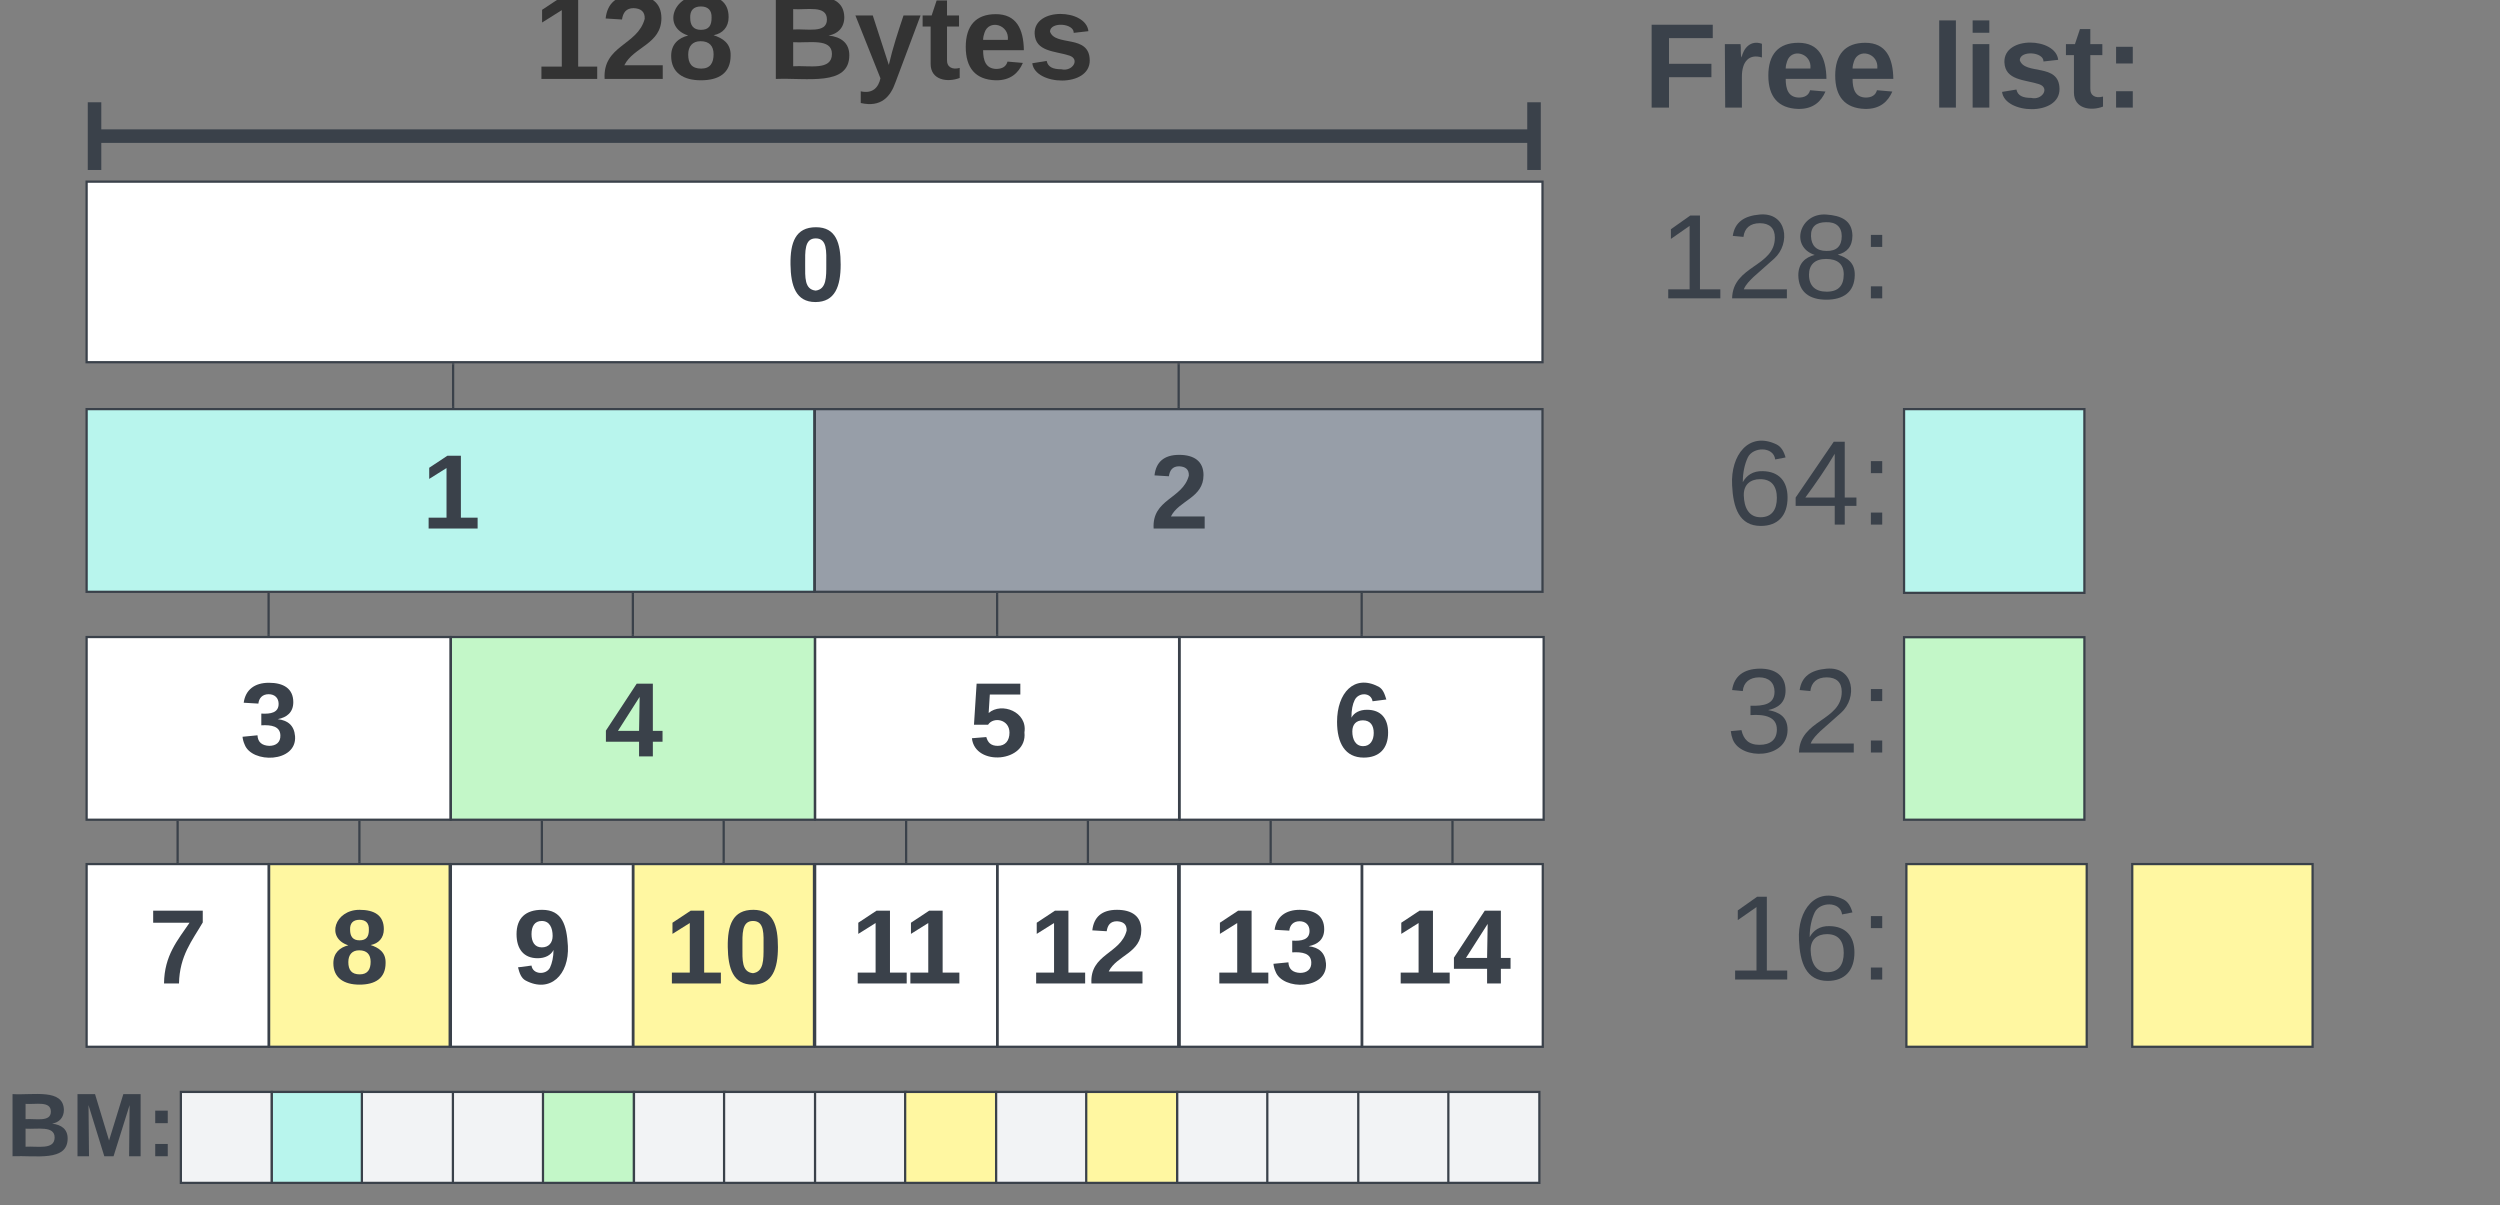 <svg xmlns="http://www.w3.org/2000/svg" xmlns:xlink="http://www.w3.org/1999/xlink" xmlns:lucid="lucid" width="1107.64" height="534.09"><rect width="100%" height="100%" fill="#808080" stroke="none"/><g transform="translate(1025.335 -3547.717)" lucid:page-tab-id="0_0"><path d="M-986.96 3930.55h80.63v80.95h-80.63z" stroke="#3a414a" fill="#fff"/><use xlink:href="#a" transform="matrix(1,0,0,1,-974.959,3942.551) translate(15.537 40.896)"/><path d="M-906.1 3930.55h80v80.95h-80z" stroke="#3a414a" fill="#fff7a1"/><use xlink:href="#b" transform="matrix(1,0,0,1,-894.102,3942.551) translate(15.037 40.896)"/><path d="M-986.96 3628.2h645.04v80h-645.04z" stroke="#3a414a" fill="#fff"/><use xlink:href="#c" transform="matrix(1,0,0,1,-974.959,3640.189) translate(298.037 40.833)"/><path d="M-664.3 3728.98h322.38v80.94h-322.4z" stroke="#3a414a" fill="#979ea8"/><use xlink:href="#d" transform="matrix(1,0,0,1,-652.312,3740.976) translate(136.537 40.896)"/><path d="M-986.96 3728.98h322.4v80.94h-322.4z" stroke="#3a414a" fill="#b8f5ed"/><use xlink:href="#e" transform="matrix(1,0,0,1,-974.959,3740.976) translate(136.537 40.896)"/><path d="M-986.96 3829.96h161.26v80.94h-161.26z" stroke="#3a414a" fill="#fff"/><use xlink:href="#f" transform="matrix(1,0,0,1,-974.959,3841.958) translate(56.037 40.896)"/><path d="M-824.58 3727.98v-18.8" stroke="#3a414a" fill="none"/><path d="M-824.1 3728.48h-.95v-.52h.95zM-824.1 3709.2h-.95v-.5h.95z" stroke="#3a414a" stroke-width=".05" fill="#3a414a"/><path d="M-503.12 3727.98v-18.8" stroke="#3a414a" fill="none"/><path d="M-502.64 3728.48h-.95v-.52h.96zM-502.64 3709.2h-.95v-.5h.96z" stroke="#3a414a" stroke-width=".05" fill="#3a414a"/><path d="M-906.33 3828.96v-18.04" stroke="#3a414a" fill="none"/><path d="M-905.85 3829.46h-.95v-.5h.95zM-905.85 3810.93h-.95v-.5h.95z" stroke="#3a414a" stroke-width=".05" fill="#3a414a"/><path d="M-866.1 3929.55v-17.65" stroke="#3a414a" fill="none"/><path d="M-865.63 3930.05h-.95v-.5h.95zM-865.63 3911.92h-.95v-.52h.95z" stroke="#3a414a" stroke-width=".05" fill="#3a414a"/><path d="M-946.64 3929.55v-17.65" stroke="#3a414a" fill="none"/><path d="M-946.17 3930.05h-.95v-.5h.95zM-946.17 3911.92h-.95v-.52h.95z" stroke="#3a414a" stroke-width=".05" fill="#3a414a"/><path d="M-986.45 3608.03h643.77M-983.45 3593.03v30M-345.68 3623.03v-30" stroke="#3a414a" stroke-width="6" fill="none"/><use xlink:href="#g" transform="matrix(1,0,0,1,-788.86,3540.031) translate(0 42.667)"/><use xlink:href="#h" transform="matrix(1,0,0,1,-788.86,3540.031) translate(103.704 42.667)"/><path d="M-825.57 3930.55h80.63v80.95h-80.63z" stroke="#3a414a" fill="#fff"/><use xlink:href="#i" transform="matrix(1,0,0,1,-813.572,3942.551) translate(15.537 40.896)"/><path d="M-744.7 3930.55h80v80.95h-80z" stroke="#3a414a" fill="#fff7a1"/><use xlink:href="#j" transform="matrix(1,0,0,1,-732.715,3942.551) translate(2.074 40.896)"/><path d="M-825.57 3829.96h161.26v80.94h-161.27z" stroke="#3a414a" fill="#c3f7c8"/><use xlink:href="#k" transform="matrix(1,0,0,1,-813.572,3841.958) translate(56.037 40.896)"/><path d="M-744.94 3828.96v-18.04" stroke="#3a414a" fill="none"/><path d="M-744.47 3829.46h-.95v-.5h.95z" stroke="#3a414a" stroke-width=".05" fill="#3a414a"/><path d="M-744.94 3810.93v-.5M-704.7 3929.55v-17.65" stroke="#3a414a" fill="none"/><path d="M-704.24 3930.05h-.95v-.5h.96zM-704.24 3911.92h-.95v-.52h.96z" stroke="#3a414a" stroke-width=".05" fill="#3a414a"/><path d="M-785.26 3929.55v-17.65" stroke="#3a414a" fill="none"/><path d="M-784.78 3930.05h-.95v-.5h.95zM-784.78 3911.92h-.95v-.52h.95z" stroke="#3a414a" stroke-width=".05" fill="#3a414a"/><path d="M-664.18 3930.55h80.63v80.95h-80.63z" stroke="#3a414a" fill="#fff"/><use xlink:href="#l" transform="matrix(1,0,0,1,-652.185,3942.551) translate(3.87 40.896)"/><path d="M-583.33 3930.55h80v80.95h-80z" stroke="#3a414a" fill="#fff"/><use xlink:href="#m" transform="matrix(1,0,0,1,-571.328,3942.551) translate(2.074 40.896)"/><path d="M-664.18 3829.96h161.25v80.94h-161.25z" stroke="#3a414a" fill="#fff"/><use xlink:href="#n" transform="matrix(1,0,0,1,-652.185,3841.958) translate(56.037 40.896)"/><path d="M-583.55 3828.96v-18.04" stroke="#3a414a" fill="none"/><path d="M-583.08 3829.46h-.95v-.5h.95z" stroke="#3a414a" stroke-width=".05" fill="#3a414a"/><path d="M-583.55 3810.93v-.5M-543.33 3929.55v-17.65" stroke="#3a414a" fill="none"/><path d="M-542.85 3930.05h-.95v-.5h.95zM-542.85 3911.92h-.95v-.52h.95z" stroke="#3a414a" stroke-width=".05" fill="#3a414a"/><path d="M-623.87 3929.55v-17.65" stroke="#3a414a" fill="none"/><path d="M-623.4 3930.05h-.95v-.5h.96zM-623.4 3911.92h-.95v-.52h.96z" stroke="#3a414a" stroke-width=".05" fill="#3a414a"/><path d="M-502.67 3930.55h80.63v80.95h-80.63z" stroke="#3a414a" fill="#fff"/><use xlink:href="#o" transform="matrix(1,0,0,1,-490.671,3942.551) translate(2.574 40.896)"/><path d="M-421.8 3930.55h80v80.95h-80z" stroke="#3a414a" fill="#fff"/><use xlink:href="#p" transform="matrix(1,0,0,1,-409.814,3942.551) translate(2.074 40.896)"/><path d="M-502.67 3829.96h161.26v80.94h-161.27z" stroke="#3a414a" fill="#fff"/><use xlink:href="#q" transform="matrix(1,0,0,1,-490.671,3841.958) translate(56.037 40.896)"/><path d="M-422.04 3828.96v-18.04" stroke="#3a414a" fill="none"/><path d="M-421.57 3829.46h-.95v-.5h.95z" stroke="#3a414a" stroke-width=".05" fill="#3a414a"/><path d="M-422.04 3810.93v-.5M-381.8 3929.55v-17.65" stroke="#3a414a" fill="none"/><path d="M-381.34 3930.05h-.95v-.5h.96zM-381.34 3911.92h-.95v-.52h.96z" stroke="#3a414a" stroke-width=".05" fill="#3a414a"/><path d="M-462.36 3929.55v-17.65" stroke="#3a414a" fill="none"/><path d="M-461.88 3930.05h-.95v-.5h.95zM-461.88 3911.92h-.95v-.52h.95z" stroke="#3a414a" stroke-width=".05" fill="#3a414a"/><path d="M-302.12 3547.72H82.3v61.14H-302.1z" stroke="#000" stroke-opacity="0" fill="#fff" fill-opacity="0"/><use xlink:href="#r" transform="matrix(1,0,0,1,-297.122,3552.717) translate(0 42.667)"/><use xlink:href="#s" transform="matrix(1,0,0,1,-297.122,3552.717) translate(127.259 42.667)"/><path d="M-263.5 3930.55h81.77v80.87h-81.78z" stroke="#000" stroke-opacity="0" fill="#fff" fill-opacity="0"/><use xlink:href="#t" transform="matrix(1,0,0,1,-258.505,3935.551) translate(-2.074 46.167)"/><path d="M-181.73 3728.98h79.9v81.4h-79.9z" stroke="#3a414a" fill="#b8f5ed"/><path d="M-945.2 4031.5h40.3v40.3h-40.3z" stroke="#3a414a" fill="#f2f3f5"/><path d="M-904.9 4031.5h40.32v40.3h-40.32z" stroke="#3a414a" fill="#b8f5ed"/><path d="M-865 4031.5h40.33v40.3H-865zM-824.67 4031.5h40.3v40.3h-40.3z" stroke="#3a414a" fill="#f2f3f5"/><path d="M-784.76 4031.5h40.3v40.3h-40.3z" stroke="#3a414a" fill="#c3f7c8"/><path d="M-744.45 4031.5h40.32v40.3h-40.32z" stroke="#3a414a" fill="#f2f3f5"/><path d="M-704.53 4031.5h40.3v40.3h-40.3zM-664.22 4031.5h40.32v40.3h-40.32z" stroke="#3a414a" fill="#f2f3f5"/><path d="M-624.3 4031.5h40.3v40.3h-40.3z" stroke="#3a414a" fill="#fff7a1"/><path d="M-584 4031.5h40.32v40.3h-40.3z" stroke="#3a414a" fill="#f2f3f5"/><path d="M-544.08 4031.5h40.32v40.3h-40.32z" stroke="#3a414a" fill="#fff7a1"/><path d="M-503.76 4031.5h40.3v40.3h-40.3z" stroke="#3a414a" fill="#f2f3f5"/><path d="M-463.85 4031.5h40.3v40.3h-40.3zM-423.54 4031.5h40.32v40.3h-40.32z" stroke="#3a414a" fill="#f2f3f5"/><path d="M-383.63 4031.5h40.32v40.3h-40.33z" stroke="#3a414a" fill="#f2f3f5"/><path d="M-1025.34 4021.5h80.13v60.3h-80.13z" stroke="#000" stroke-opacity="0" fill="#fff" fill-opacity="0"/><use xlink:href="#u" transform="matrix(1,0,0,1,-1020.335,4026.496) translate(-2.111 33.5)"/><path d="M-181.73 3830.04h79.9v80.86h-79.9z" stroke="#3a414a" fill="#c3f7c8"/><path d="M-180.7 3930.55h79.9v80.95h-79.9zM-80.63 3930.55h79.9v80.95h-79.9z" stroke="#3a414a" fill="#fff7a1"/><path d="M-263.5 3829.96h81.77v80.86h-81.78z" stroke="#000" stroke-opacity="0" fill="#fff" fill-opacity="0"/><use xlink:href="#v" transform="matrix(1,0,0,1,-258.505,3834.958) translate(-2.074 46.167)"/><path d="M-263.5 3728.98h81.77v80.86h-81.78z" stroke="#000" stroke-opacity="0" fill="#fff" fill-opacity="0"/><use xlink:href="#w" transform="matrix(1,0,0,1,-258.505,3733.976) translate(-2.074 46.167)"/><path d="M-263.5 3628.74h81.77v80.87h-81.78z" stroke="#000" stroke-opacity="0" fill="#fff" fill-opacity="0"/><g><use xlink:href="#x" transform="matrix(1,0,0,1,-258.505,3633.74) translate(-31.704 46.167)"/></g><defs><path fill="#3a414a" d="M52 0c1-96 47-148 87-207H15v-41h169v40c-36 62-79 113-81 208H52" id="y"/><use transform="matrix(0.13,0,0,0.13,0,0)" xlink:href="#y" id="a"/><path fill="#3a414a" d="M138-131c27 9 52 24 51 61 0 53-36 74-89 74S11-19 11-69c0-35 22-54 51-61-78-25-46-121 38-121 51 0 83 19 83 66 0 30-18 49-45 54zm-38-16c24 0 32-13 32-36 1-23-11-34-32-34-22 0-33 12-32 34 0 22 9 36 32 36zm1 116c27 0 37-17 37-43 0-25-13-39-39-39-24 0-37 15-37 40 0 27 11 42 39 42" id="z"/><use transform="matrix(0.13,0,0,0.13,0,0)" xlink:href="#z" id="b"/><path fill="#3a414a" d="M101-251c68 0 84 54 84 127C185-50 166 4 99 4S15-52 14-124c-1-75 17-127 87-127zm-1 216c37-5 36-46 36-89s4-89-36-89c-39 0-36 45-36 89 0 43-3 85 36 89" id="A"/><use transform="matrix(0.13,0,0,0.13,0,0)" xlink:href="#A" id="c"/><path fill="#3a414a" d="M182-182c0 78-84 86-111 141h115V0H12c-6-101 99-100 120-180 1-22-12-31-33-32-23 0-32 14-35 34l-49-3c5-45 32-70 84-70 51 0 83 22 83 69" id="B"/><use transform="matrix(0.13,0,0,0.13,0,0)" xlink:href="#B" id="d"/><path fill="#3a414a" d="M23 0v-37h61v-169l-59 37v-38l62-41h46v211h57V0H23" id="C"/><use transform="matrix(0.13,0,0,0.13,0,0)" xlink:href="#C" id="e"/><path fill="#3a414a" d="M128-127c34 4 56 21 59 58 7 91-148 94-172 28-4-9-6-17-7-26l51-5c1 24 16 35 40 36 23 0 39-12 38-36-1-31-31-36-65-34v-40c32 2 59-3 59-33 0-20-13-33-34-33s-33 13-35 32l-50-3c6-44 37-68 86-68 50 0 83 20 83 66 0 35-22 52-53 58" id="D"/><use transform="matrix(0.13,0,0,0.13,0,0)" xlink:href="#D" id="f"/><path fill="#333" d="M23 0v-37h61v-169l-59 37v-38l62-41h46v211h57V0H23" id="E"/><path fill="#333" d="M182-182c0 78-84 86-111 141h115V0H12c-6-101 99-100 120-180 1-22-12-31-33-32-23 0-32 14-35 34l-49-3c5-45 32-70 84-70 51 0 83 22 83 69" id="F"/><path fill="#333" d="M138-131c27 9 52 24 51 61 0 53-36 74-89 74S11-19 11-69c0-35 22-54 51-61-78-25-46-121 38-121 51 0 83 19 83 66 0 30-18 49-45 54zm-38-16c24 0 32-13 32-36 1-23-11-34-32-34-22 0-33 12-32 34 0 22 9 36 32 36zm1 116c27 0 37-17 37-43 0-25-13-39-39-39-24 0-37 15-37 40 0 27 11 42 39 42" id="G"/><g id="g"><use transform="matrix(0.148,0,0,0.148,0,0)" xlink:href="#E"/><use transform="matrix(0.148,0,0,0.148,29.63,0)" xlink:href="#F"/><use transform="matrix(0.148,0,0,0.148,59.259,0)" xlink:href="#G"/></g><path fill="#333" d="M182-130c37 4 62 22 62 59C244 23 116-4 24 0v-248c84 5 203-23 205 63 0 31-19 50-47 55zM76-148c40-3 101 13 101-30 0-44-60-28-101-31v61zm0 110c48-3 116 14 116-37 0-48-69-32-116-35v72" id="H"/><path fill="#333" d="M123 10C108 53 80 86 19 72V37c35 8 53-11 59-39L3-190h52l48 148c12-52 28-100 44-148h51" id="I"/><path fill="#333" d="M115-3C79 11 28 4 28-45v-112H4v-33h27l15-45h31v45h36v33H77v99c-1 23 16 31 38 25v30" id="J"/><path fill="#333" d="M185-48c-13 30-37 53-82 52C43 2 14-33 14-96s30-98 90-98c62 0 83 45 84 108H66c0 31 8 55 39 56 18 0 30-7 34-22zm-45-69c5-46-57-63-70-21-2 6-4 13-4 21h74" id="K"/><path fill="#333" d="M137-138c1-29-70-34-71-4 15 46 118 7 119 86 1 83-164 76-172 9l43-7c4 19 20 25 44 25 33 8 57-30 24-41C81-84 22-81 20-136c-2-80 154-74 161-7" id="L"/><g id="h"><use transform="matrix(0.148,0,0,0.148,0,0)" xlink:href="#H"/><use transform="matrix(0.148,0,0,0.148,38.37,0)" xlink:href="#I"/><use transform="matrix(0.148,0,0,0.148,68,0)" xlink:href="#J"/><use transform="matrix(0.148,0,0,0.148,85.63,0)" xlink:href="#K"/><use transform="matrix(0.148,0,0,0.148,115.259,0)" xlink:href="#L"/></g><path fill="#3a414a" d="M99-251c69 0 84 53 88 123 5 99-61 162-144 118-15-8-21-25-26-45l46-6c4 31 50 33 63 7 7-15 12-36 12-60-9 18-29 28-54 28-48 0-72-32-72-82 0-55 31-83 87-83zm-1 128c24 0 37-16 37-39 0-27-10-51-37-51-25 0-35 19-35 45 0 25 10 45 35 45" id="M"/><use transform="matrix(0.13,0,0,0.13,0,0)" xlink:href="#M" id="i"/><g id="j"><use transform="matrix(0.13,0,0,0.13,0,0)" xlink:href="#C"/><use transform="matrix(0.13,0,0,0.13,25.926,0)" xlink:href="#A"/></g><path fill="#3a414a" d="M165-50V0h-47v-50H5v-38l105-160h55v161h33v37h-33zm-47-37l2-116L46-87h72" id="N"/><use transform="matrix(0.13,0,0,0.13,0,0)" xlink:href="#N" id="k"/><g id="l"><use transform="matrix(0.13,0,0,0.13,0,0)" xlink:href="#C"/><use transform="matrix(0.13,0,0,0.13,23.333,0)" xlink:href="#C"/></g><g id="m"><use transform="matrix(0.13,0,0,0.13,0,0)" xlink:href="#C"/><use transform="matrix(0.13,0,0,0.13,25.926,0)" xlink:href="#B"/></g><path fill="#3a414a" d="M139-81c0-46-55-55-73-27H18l9-140h149v37H72l-4 63c44-38 133-4 122 66C201 21 21 35 11-62l49-4c5 18 15 30 39 30 26 0 40-18 40-45" id="O"/><use transform="matrix(0.13,0,0,0.13,0,0)" xlink:href="#O" id="n"/><g id="o"><use transform="matrix(0.13,0,0,0.13,0,0)" xlink:href="#C"/><use transform="matrix(0.13,0,0,0.13,25.926,0)" xlink:href="#D"/></g><g id="p"><use transform="matrix(0.13,0,0,0.13,0,0)" xlink:href="#C"/><use transform="matrix(0.13,0,0,0.13,25.926,0)" xlink:href="#N"/></g><path fill="#3a414a" d="M115-159c48 0 72 30 72 78 0 54-30 85-83 85-64 0-91-50-91-122 0-98 58-163 141-120 15 8 21 24 27 44l-47 6c-5-31-48-31-61-4-7 14-11 33-11 60 9-17 28-27 53-27zM102-35c24 0 36-20 36-45s-11-43-37-43c-23 0-36 14-36 38 0 27 11 50 37 50" id="P"/><use transform="matrix(0.13,0,0,0.13,0,0)" xlink:href="#P" id="q"/><path fill="#3a414a" d="M76-208v77h127v40H76V0H24v-248h183v40H76" id="Q"/><path fill="#3a414a" d="M135-150c-39-12-60 13-60 57V0H25l-1-190h47c2 13-1 29 3 40 6-28 27-53 61-41v41" id="R"/><path fill="#3a414a" d="M185-48c-13 30-37 53-82 52C43 2 14-33 14-96s30-98 90-98c62 0 83 45 84 108H66c0 31 8 55 39 56 18 0 30-7 34-22zm-45-69c5-46-57-63-70-21-2 6-4 13-4 21h74" id="S"/><g id="r"><use transform="matrix(0.148,0,0,0.148,0,0)" xlink:href="#Q"/><use transform="matrix(0.148,0,0,0.148,32.444,0)" xlink:href="#R"/><use transform="matrix(0.148,0,0,0.148,53.185,0)" xlink:href="#S"/><use transform="matrix(0.148,0,0,0.148,82.815,0)" xlink:href="#S"/></g><path fill="#3a414a" d="M25 0v-261h50V0H25" id="T"/><path fill="#3a414a" d="M25-224v-37h50v37H25zM25 0v-190h50V0H25" id="U"/><path fill="#3a414a" d="M137-138c1-29-70-34-71-4 15 46 118 7 119 86 1 83-164 76-172 9l43-7c4 19 20 25 44 25 33 8 57-30 24-41C81-84 22-81 20-136c-2-80 154-74 161-7" id="V"/><path fill="#3a414a" d="M115-3C79 11 28 4 28-45v-112H4v-33h27l15-45h31v45h36v33H77v99c-1 23 16 31 38 25v30" id="W"/><path fill="#3a414a" d="M35-132v-50h50v50H35zM35 0v-49h50V0H35" id="X"/><g id="s"><use transform="matrix(0.148,0,0,0.148,0,0)" xlink:href="#T"/><use transform="matrix(0.148,0,0,0.148,14.815,0)" xlink:href="#U"/><use transform="matrix(0.148,0,0,0.148,29.63,0)" xlink:href="#V"/><use transform="matrix(0.148,0,0,0.148,59.259,0)" xlink:href="#W"/><use transform="matrix(0.148,0,0,0.148,76.889,0)" xlink:href="#X"/></g><path fill="#3a414a" d="M27 0v-27h64v-190l-56 39v-29l58-41h29v221h61V0H27" id="Y"/><path fill="#3a414a" d="M110-160c48 1 74 30 74 79 0 53-28 85-80 85-65 0-83-55-86-122-5-90 50-162 133-122 14 7 22 21 27 39l-31 6c-5-40-67-38-82-6-9 19-15 44-15 74 11-20 30-34 60-33zm-7 138c34 0 49-23 49-58s-16-56-50-56c-29 0-50 16-49 49 1 36 15 65 50 65" id="Z"/><path fill="#3a414a" d="M33-154v-36h34v36H33zM33 0v-36h34V0H33" id="aa"/><g id="t"><use transform="matrix(0.148,0,0,0.148,0,0)" xlink:href="#Y"/><use transform="matrix(0.148,0,0,0.148,29.63,0)" xlink:href="#Z"/><use transform="matrix(0.148,0,0,0.148,59.259,0)" xlink:href="#aa"/></g><path fill="#3a414a" d="M182-130c37 4 62 22 62 59C244 23 116-4 24 0v-248c84 5 203-23 205 63 0 31-19 50-47 55zM76-148c40-3 101 13 101-30 0-44-60-28-101-31v61zm0 110c48-3 116 14 116-37 0-48-69-32-116-35v72" id="ab"/><path fill="#3a414a" d="M230 0l2-204L168 0h-37L68-204 70 0H24v-248h70l56 185 57-185h69V0h-46" id="ac"/><g id="u"><use transform="matrix(0.111,0,0,0.111,0,0)" xlink:href="#ab"/><use transform="matrix(0.111,0,0,0.111,28.778,0)" xlink:href="#ac"/><use transform="matrix(0.111,0,0,0.111,62,0)" xlink:href="#X"/></g><path fill="#3a414a" d="M126-127c33 6 58 20 58 59 0 88-139 92-164 29-3-8-5-16-6-25l32-3c6 27 21 44 54 44 32 0 52-15 52-46 0-38-36-46-79-43v-28c39 1 72-4 72-42 0-27-17-43-46-43-28 0-47 15-49 41l-32-3c6-42 35-63 81-64 48-1 79 21 79 65 0 36-21 52-52 59" id="ad"/><path fill="#3a414a" d="M101-251c82-7 93 87 43 132L82-64C71-53 59-42 53-27h129V0H18c2-99 128-94 128-182 0-28-16-43-45-43s-46 15-49 41l-32-3c6-41 34-60 81-64" id="ae"/><g id="v"><use transform="matrix(0.148,0,0,0.148,0,0)" xlink:href="#ad"/><use transform="matrix(0.148,0,0,0.148,29.63,0)" xlink:href="#ae"/><use transform="matrix(0.148,0,0,0.148,59.259,0)" xlink:href="#aa"/></g><path fill="#3a414a" d="M155-56V0h-30v-56H8v-25l114-167h33v167h35v25h-35zm-30-156c-27 46-58 90-88 131h88v-131" id="af"/><g id="w"><use transform="matrix(0.148,0,0,0.148,0,0)" xlink:href="#Z"/><use transform="matrix(0.148,0,0,0.148,29.63,0)" xlink:href="#af"/><use transform="matrix(0.148,0,0,0.148,59.259,0)" xlink:href="#aa"/></g><path fill="#3a414a" d="M134-131c28 9 52 24 51 62-1 50-34 73-85 73S17-19 16-69c0-36 21-54 49-61-75-25-45-126 34-121 46 3 78 18 79 63 0 33-17 51-44 57zm-34-11c31 1 46-15 46-44 0-28-17-43-47-42-29 0-46 13-45 42 1 28 16 44 46 44zm1 122c35 0 51-18 51-52 0-30-18-46-53-46-33 0-51 17-51 47 0 34 19 51 53 51" id="ag"/><g id="x"><use transform="matrix(0.148,0,0,0.148,0,0)" xlink:href="#Y"/><use transform="matrix(0.148,0,0,0.148,29.63,0)" xlink:href="#ae"/><use transform="matrix(0.148,0,0,0.148,59.259,0)" xlink:href="#ag"/><use transform="matrix(0.148,0,0,0.148,88.889,0)" xlink:href="#aa"/></g></defs></g></svg>